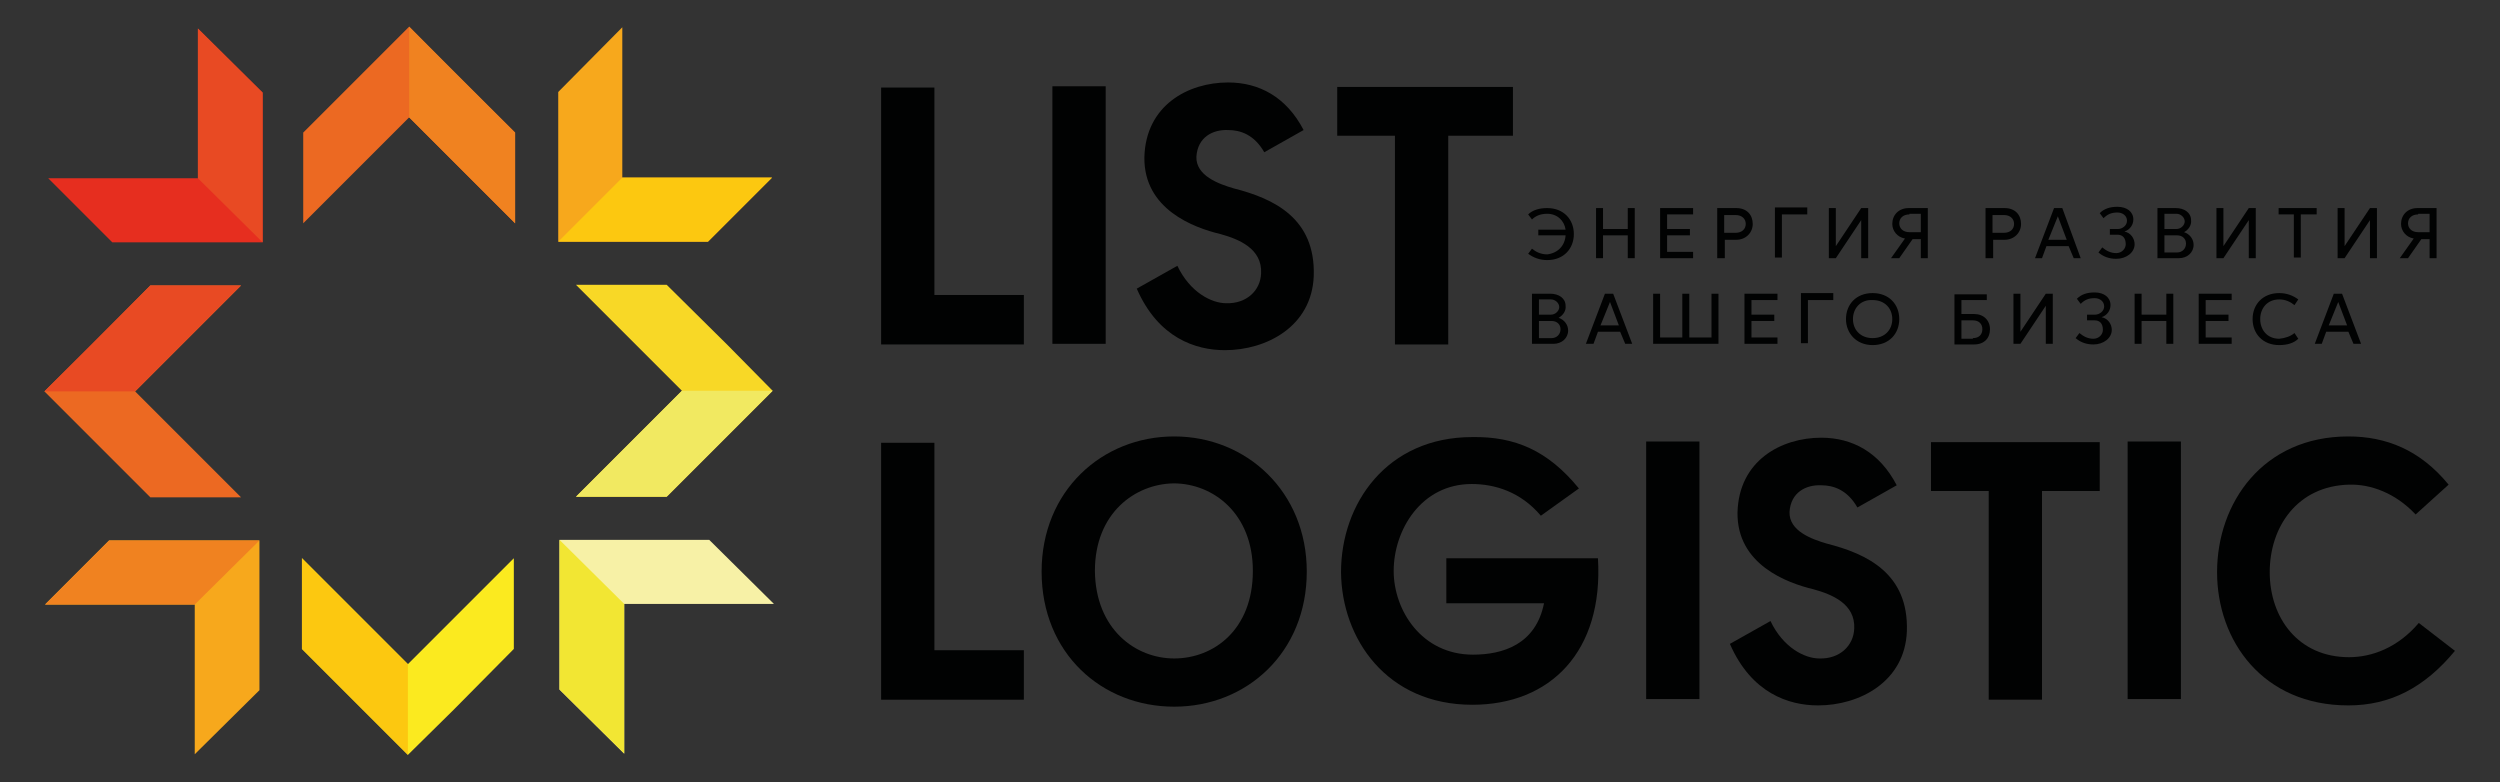 <?xml version="1.0" encoding="utf-8"?>
<!-- Generator: Adobe Illustrator 19.2.1, SVG Export Plug-In . SVG Version: 6.00 Build 0)  -->
<svg version="1.1" id="Слой_1" xmlns="http://www.w3.org/2000/svg" xmlns:xlink="http://www.w3.org/1999/xlink" x="0px" y="0px"
	 viewBox="0 0 394.1 123.3" style="enable-background:new 0 0 394.1 123.3;" xml:space="preserve">
<rect x="0" y="0" width="394.1" height="123.3" fill="#333333" stroke="none"/>
<style type="text/css">
	.st0{fill:#010202;}
	.st1{fill:#FBEA1F;}
	.st2{fill:#F8D826;}
	.st3{fill:#EC6922;}
	.st4{fill:#E62E1F;}
	.st5{fill:#F7A81C;}
	.st6{fill:#F7F1A6;}
	.st7{fill:#E84A23;}
	.st8{fill:#F08220;}
	.st9{fill:#FCC810;}
	.st10{fill:#F1E961;}
	.st11{fill:#F2E633;}
</style>
<g>
	<path class="st0" d="M161.4,54.3h-22.5V13.8h8.4v32.7h14.1V54.3z"/>
	<path class="st0" d="M165.9,13.6h8.4v40.6h-8.4V13.6z"/>
	<path class="st0" d="M199.3,24c-1.6-2.8-3.8-3.5-5.7-3.5c-2.4-0.1-4.8,1.1-5,4.2c-0.1,3,3.5,4.3,5.9,5c6.3,1.6,12.9,4.7,12.6,13.8
		c-0.3,8-7.5,11.7-14,11.7c-4.6,0-10.5-1.9-13.9-9.7l6.4-3.6c2,4.2,5.4,5.9,7.7,5.9c3.2,0.1,5.4-2,5.5-4.7c0.2-3.9-3.5-5.4-6.4-6.2
		c-4.2-1-12.1-3.9-12-12.1c0.2-8.2,6.9-11.8,13.2-11.8c4.9,0,9.2,2.3,11.9,7.5L199.3,24z"/>
	<path class="st0" d="M238.5,13.7v7.7h-10.2v32.9h-8.4V21.4h-9.1v-7.7H238.5z"/>
	<path class="st0" d="M161.4,110.3h-22.5V69.8h8.4v32.7h14.1V110.3z"/>
	<path class="st0" d="M206,90.1c0,12.8-9.5,21.3-20.9,21.3c-11.4,0-20.9-8.4-20.9-21.3c0-12.7,9.5-21.3,20.9-21.3
		C196.5,68.8,206,77.5,206,90.1z M185.1,103.8c6.2,0,12.4-4.5,12.4-13.8c0-9.1-6.3-13.8-12.5-13.8c-6.1,0.1-12.4,4.7-12.4,13.8
		C172.7,99.2,179,103.8,185.1,103.8z"/>
	<path class="st0" d="M248.9,77l-6,4.3c-3.2-3.8-7.3-5-10.9-5c-8,0-12.3,7.3-12.3,13.7c0,6.2,4.4,13.2,12.5,13.2
		c4.7,0,9.9-1.6,11.2-8.1h-15.4V88h23.9c0.9,14.7-7.5,23.1-19.8,23.1c-13.5,0-20.6-10.4-20.7-20.9c0-10.8,7.2-21.3,20.7-21.3
		C238.8,68.8,244,71,248.9,77z"/>
	<path class="st0" d="M259.5,69.6h8.4v40.6h-8.4V69.6z"/>
	<path class="st0" d="M292.8,80c-1.6-2.8-3.8-3.5-5.7-3.5c-2.4-0.1-4.8,1.1-5,4.2c-0.1,3,3.5,4.3,5.9,5c6.3,1.6,12.9,4.7,12.6,13.8
		c-0.3,8-7.5,11.7-14,11.7c-4.6,0-10.5-1.9-13.9-9.7l6.4-3.6c2,4.2,5.4,5.9,7.7,5.9c3.2,0.1,5.4-2,5.5-4.7c0.2-3.9-3.5-5.4-6.4-6.2
		c-4.2-1-12.1-3.9-12-12.1c0.2-8.2,6.9-11.8,13.2-11.8c4.9,0,9.2,2.3,11.9,7.5L292.8,80z"/>
	<path class="st0" d="M331,69.7v7.7h-9.1v32.9h-8.4V77.4h-9.1v-7.7H331z"/>
	<path class="st0" d="M335.4,69.6h8.4v40.6h-8.4V69.6z"/>
	<path class="st0" d="M380.8,81.1c-3.2-3.4-7.1-4.8-10.5-4.7c-8.1,0.2-12.5,6.6-12.5,13.8c0,7.2,4.5,13.4,12.5,13.4
		c3.6,0,7.7-1.5,11-5.4l5.7,4.4c-4.8,5.8-10.2,8.6-16.8,8.6c-13.5,0-20.7-10.2-20.7-21c0-10.9,7.2-21.4,20.7-21.4
		c5.9,0,11.3,2.1,15.8,7.6L380.8,81.1z"/>
</g>
<g>
	<path class="st0" d="M246.8,37.1h-4.3v-0.9h4.3c-0.2-1.4-1.3-2.5-2.9-2.5c-1,0-1.8,0.3-2.4,0.9l-0.6-0.8c0.7-0.7,1.8-1,3-1
		c2.6,0,4.2,1.8,4.2,4.1c0,2.3-1.6,4.1-4.2,4.1c-1.2,0-2.2-0.4-3-1l0.6-0.8c0.6,0.5,1.4,0.9,2.4,0.9
		C245.6,39.9,246.7,38.7,246.8,37.1z"/>
	<path class="st0" d="M256.6,37.1h-3.9v3.6h-1.1v-7.9h1.1v3.3h3.9v-3.3h1.1v7.9h-1.1V37.1z"/>
	<path class="st0" d="M267,40.7h-5.3v-7.9h5.2v1h-4.1v2.3h3.6v1h-3.6v2.6h4.1V40.7z"/>
	<path class="st0" d="M271.8,40.7h-1.1v-7.9h3c1.7,0,2.6,1.1,2.6,2.5c0,1.4-1.1,2.5-2.6,2.5h-1.8V40.7z M271.8,33.8v2.9h1.8
		c1,0,1.6-0.6,1.6-1.4c0-0.8-0.6-1.4-1.6-1.4H271.8z"/>
	<path class="st0" d="M284.9,33.8h-4v6.8h-1.1v-7.9h5.1V33.8z"/>
	<path class="st0" d="M293.4,34.7l-4,6h-1.1v-7.9h1.1v6l4-6h1.1v7.9h-1.1V34.7z"/>
	<path class="st0" d="M302.8,37.7h-1.3c-0.7,1-1.4,2-2.1,3h-1.3c0.7-1,1.4-2,2.2-3.1c-1.2-0.2-2-1.2-2-2.3c0-1.4,1-2.5,2.6-2.5h3
		v7.9h-1.1V37.7z M301,33.8c-1,0-1.6,0.6-1.6,1.4c0,0.8,0.6,1.4,1.6,1.4h1.8v-2.9H301z"/>
	<path class="st0" d="M314.1,40.7H313v-7.9h3c1.7,0,2.6,1.1,2.6,2.5c0,1.4-1.1,2.5-2.6,2.5h-1.8V40.7z M314.1,33.8v2.9h1.8
		c1,0,1.6-0.6,1.6-1.4c0-0.8-0.6-1.4-1.6-1.4H314.1z"/>
	<path class="st0" d="M328,40.7h-1.1l-0.8-1.9h-3.5l-0.7,1.9h-1.1l3-7.9h1.3L328,40.7z M322.9,37.8h2.9l-1.4-3.7L322.9,37.8z"/>
	<path class="st0" d="M335.1,38.5c0-1-0.5-1.5-1.3-1.5h-1.2v-0.9h1.3c0.6,0,1.4-0.5,1.4-1.3c0-0.8-0.7-1.3-1.5-1.3
		c-1,0-1.6,0.3-2.2,0.9l-0.6-0.8c0.7-0.7,1.6-1,2.8-1c1.5,0,2.5,0.8,2.5,2c0,0.8-0.5,1.6-1.4,1.9c1,0.2,1.6,1.1,1.6,2
		c0,1.3-1.3,2.3-2.9,2.3c-1.2,0-2.1-0.4-2.8-1l0.6-0.8c0.6,0.5,1.3,0.9,2.2,0.9C334.5,39.9,335.1,39.2,335.1,38.5z"/>
	<path class="st0" d="M344.3,36.6c0.9,0.3,1.5,1.1,1.5,2c0,1.2-1,2.1-2.3,2.1h-3.4v-7.9h2.9c1.3,0,2.4,0.7,2.4,1.9
		C345.5,35.5,345,36.2,344.3,36.6z M343.1,33.7h-1.9v2.4h1.9c0.7,0,1.3-0.6,1.3-1.2C344.4,34.3,343.8,33.7,343.1,33.7z M343.2,39.8
		c0.8,0,1.4-0.6,1.4-1.4c0-0.8-0.6-1.3-1.4-1.3h-2v2.7H343.2z"/>
	<path class="st0" d="M354.5,34.7l-4,6h-1.1v-7.9h1.1v6l4-6h1.1v7.9h-1.1V34.7z"/>
	<path class="st0" d="M365.1,33.8h-2.4v6.8h-1.1v-6.8h-2.4v-1h6V33.8z"/>
	<path class="st0" d="M373.6,34.7l-4,6h-1.1v-7.9h1.1v6l4-6h1.1v7.9h-1.1V34.7z"/>
	<path class="st0" d="M383,37.7h-1.3c-0.7,1-1.4,2-2.1,3h-1.3c0.7-1,1.4-2,2.2-3.1c-1.2-0.2-2-1.2-2-2.3c0-1.4,1-2.5,2.6-2.5h3v7.9
		H383V37.7z M381.2,33.8c-1,0-1.6,0.6-1.6,1.4c0,0.8,0.6,1.4,1.6,1.4h1.8v-2.9H381.2z"/>
	<path class="st0" d="M245.7,50.1c0.9,0.3,1.5,1.1,1.5,2c0,1.2-1,2.1-2.3,2.1h-3.4v-7.9h2.9c1.3,0,2.4,0.7,2.4,1.9
		C246.9,49,246.4,49.7,245.7,50.1z M244.5,47.2h-1.9v2.4h1.9c0.7,0,1.3-0.6,1.3-1.2C245.8,47.8,245.2,47.2,244.5,47.2z M244.6,53.3
		c0.8,0,1.4-0.6,1.4-1.4c0-0.8-0.6-1.3-1.4-1.3h-2v2.7H244.6z"/>
	<path class="st0" d="M257.3,54.2h-1.1l-0.8-1.9h-3.5l-0.7,1.9H250l3-7.9h1.3L257.3,54.2z M252.3,51.3h2.9l-1.4-3.7L252.3,51.3z"/>
	<path class="st0" d="M265.2,46.3h1.1v6.9h3.5v-6.9h1.1v7.9h-10.3v-7.9h1.1v6.9h3.5V46.3z"/>
	<path class="st0" d="M280.3,54.2H275v-7.9h5.2v1h-4.1v2.3h3.6v1h-3.6v2.6h4.1V54.2z"/>
	<path class="st0" d="M289,47.3h-4v6.8h-1.1v-7.9h5.1V47.3z"/>
	<path class="st0" d="M291,50.3c0-2.3,1.6-4.1,4.2-4.1c2.6,0,4.2,1.8,4.2,4.1c0,2.3-1.6,4.1-4.2,4.1C292.6,54.4,291,52.5,291,50.3z
		 M292.1,50.3c0,1.7,1.2,3,3.1,3c1.9,0,3.1-1.3,3.1-3c0-1.7-1.2-3-3.1-3C293.3,47.2,292.1,48.6,292.1,50.3z"/>
	<path class="st0" d="M313.1,47.3h-3.9v2.2h2c1.5,0,2.5,1,2.5,2.4c0,1.4-0.9,2.4-2.5,2.4h-3.1v-7.9h5.1V47.3z M311,53.3
		c1,0,1.5-0.6,1.5-1.4c0-0.8-0.5-1.4-1.5-1.4h-1.8v2.9H311z"/>
	<path class="st0" d="M322.5,48.2l-4,6h-1.1v-7.9h1.1v6l4-6h1.1v7.9h-1.1V48.2z"/>
	<path class="st0" d="M331.5,52c0-1-0.5-1.5-1.3-1.5h-1.2v-0.9h1.3c0.6,0,1.4-0.5,1.4-1.3c0-0.8-0.7-1.3-1.5-1.3
		c-1,0-1.6,0.3-2.2,0.9l-0.6-0.8c0.7-0.7,1.6-1,2.8-1c1.5,0,2.5,0.8,2.5,2c0,0.8-0.5,1.6-1.4,1.9c1,0.2,1.6,1.1,1.6,2
		c0,1.3-1.3,2.3-2.9,2.3c-1.2,0-2.1-0.4-2.8-1l0.6-0.8c0.6,0.5,1.3,0.9,2.2,0.9C330.9,53.4,331.5,52.7,331.5,52z"/>
	<path class="st0" d="M341.5,50.6h-3.9v3.6h-1.1v-7.9h1.1v3.3h3.9v-3.3h1.1v7.9h-1.1V50.6z"/>
	<path class="st0" d="M351.9,54.2h-5.3v-7.9h5.2v1h-4.1v2.3h3.6v1h-3.6v2.6h4.1V54.2z"/>
	<path class="st0" d="M361.7,52.5l0.6,0.9c-0.7,0.7-1.8,1-3,1c-2.6,0-4.2-1.8-4.2-4.1c0-2.3,1.6-4.1,4.2-4.1c1.2,0,2.2,0.4,3,1
		l-0.6,0.9c-0.6-0.5-1.4-0.9-2.4-0.9c-1.9,0-3,1.4-3,3.1c0,1.7,1.1,3.1,3,3.1C360.3,53.3,361.1,53,361.7,52.5z"/>
	<path class="st0" d="M372.2,54.2H371l-0.8-1.9h-3.5l-0.7,1.9h-1.1l3-7.9h1.3L372.2,54.2z M367.1,51.3h2.9l-1.4-3.7L367.1,51.3z"/>
</g>
<g>
	<polygon class="st1" points="47.6,88 47.6,102.3 57.2,111.9 64.3,119 71.5,111.9 81,102.3 81,88 64.3,104.7 	"/>
	<polygon class="st2" points="107.5,61.6 90.8,78.3 105.1,78.3 114.7,68.7 121.8,61.6 114.7,54.4 105.1,44.9 90.8,44.9 	"/>
	<polygon class="st3" points="57.3,11.4 47.8,20.9 47.8,35.2 64.5,18.5 81.2,35.2 81.2,20.9 71.6,11.4 64.5,4.2 	"/>
	<polygon class="st3" points="14.2,54.6 7,61.7 14.2,68.9 23.7,78.4 38,78.4 21.3,61.7 38,45 23.7,45 	"/>
	<polygon class="st4" points="31.2,28.1 7.6,28.1 17.7,38.2 31.2,38.2 41.4,38.2 41.4,28.1 41.4,14.6 31.2,4.5 	"/>
	<polygon class="st5" points="98.1,4.3 88,14.5 88,28 88,38.1 98.1,38.1 111.6,38.1 121.7,28 98.1,28 	"/>
	<polygon class="st5" points="17.2,85.2 7.1,95.3 30.7,95.3 30.7,118.9 40.9,108.8 40.9,95.3 40.9,85.2 30.7,85.2 	"/>
	<polygon class="st6" points="98.4,95.2 122,95.2 111.8,85.1 98.4,85.1 88.2,85.1 88.2,95.2 88.2,108.7 98.4,118.8 	"/>
	<polygon class="st7" points="21.3,61.7 7,61.7 23.7,45 38,45 	"/>
	<polygon class="st7" points="31.2,28.1 41.4,38.2 41.4,14.6 31.2,4.5 	"/>
	<polygon class="st8" points="64.5,18.5 64.5,4.2 81.2,20.9 81.2,35.2 	"/>
	<polygon class="st9" points="88,38.1 98.1,28 121.7,28 111.6,38.1 	"/>
	<polygon class="st10" points="107.5,61.6 121.8,61.6 105.1,78.3 90.8,78.3 	"/>
	<polygon class="st11" points="88.2,85.1 98.4,95.2 98.4,118.8 88.2,108.7 	"/>
	<polygon class="st9" points="64.3,104.7 64.3,119 47.6,102.3 47.6,88 	"/>
	<polygon class="st8" points="7.1,95.3 17.2,85.2 40.9,85.2 30.7,95.3 	"/>
</g>
</svg>
